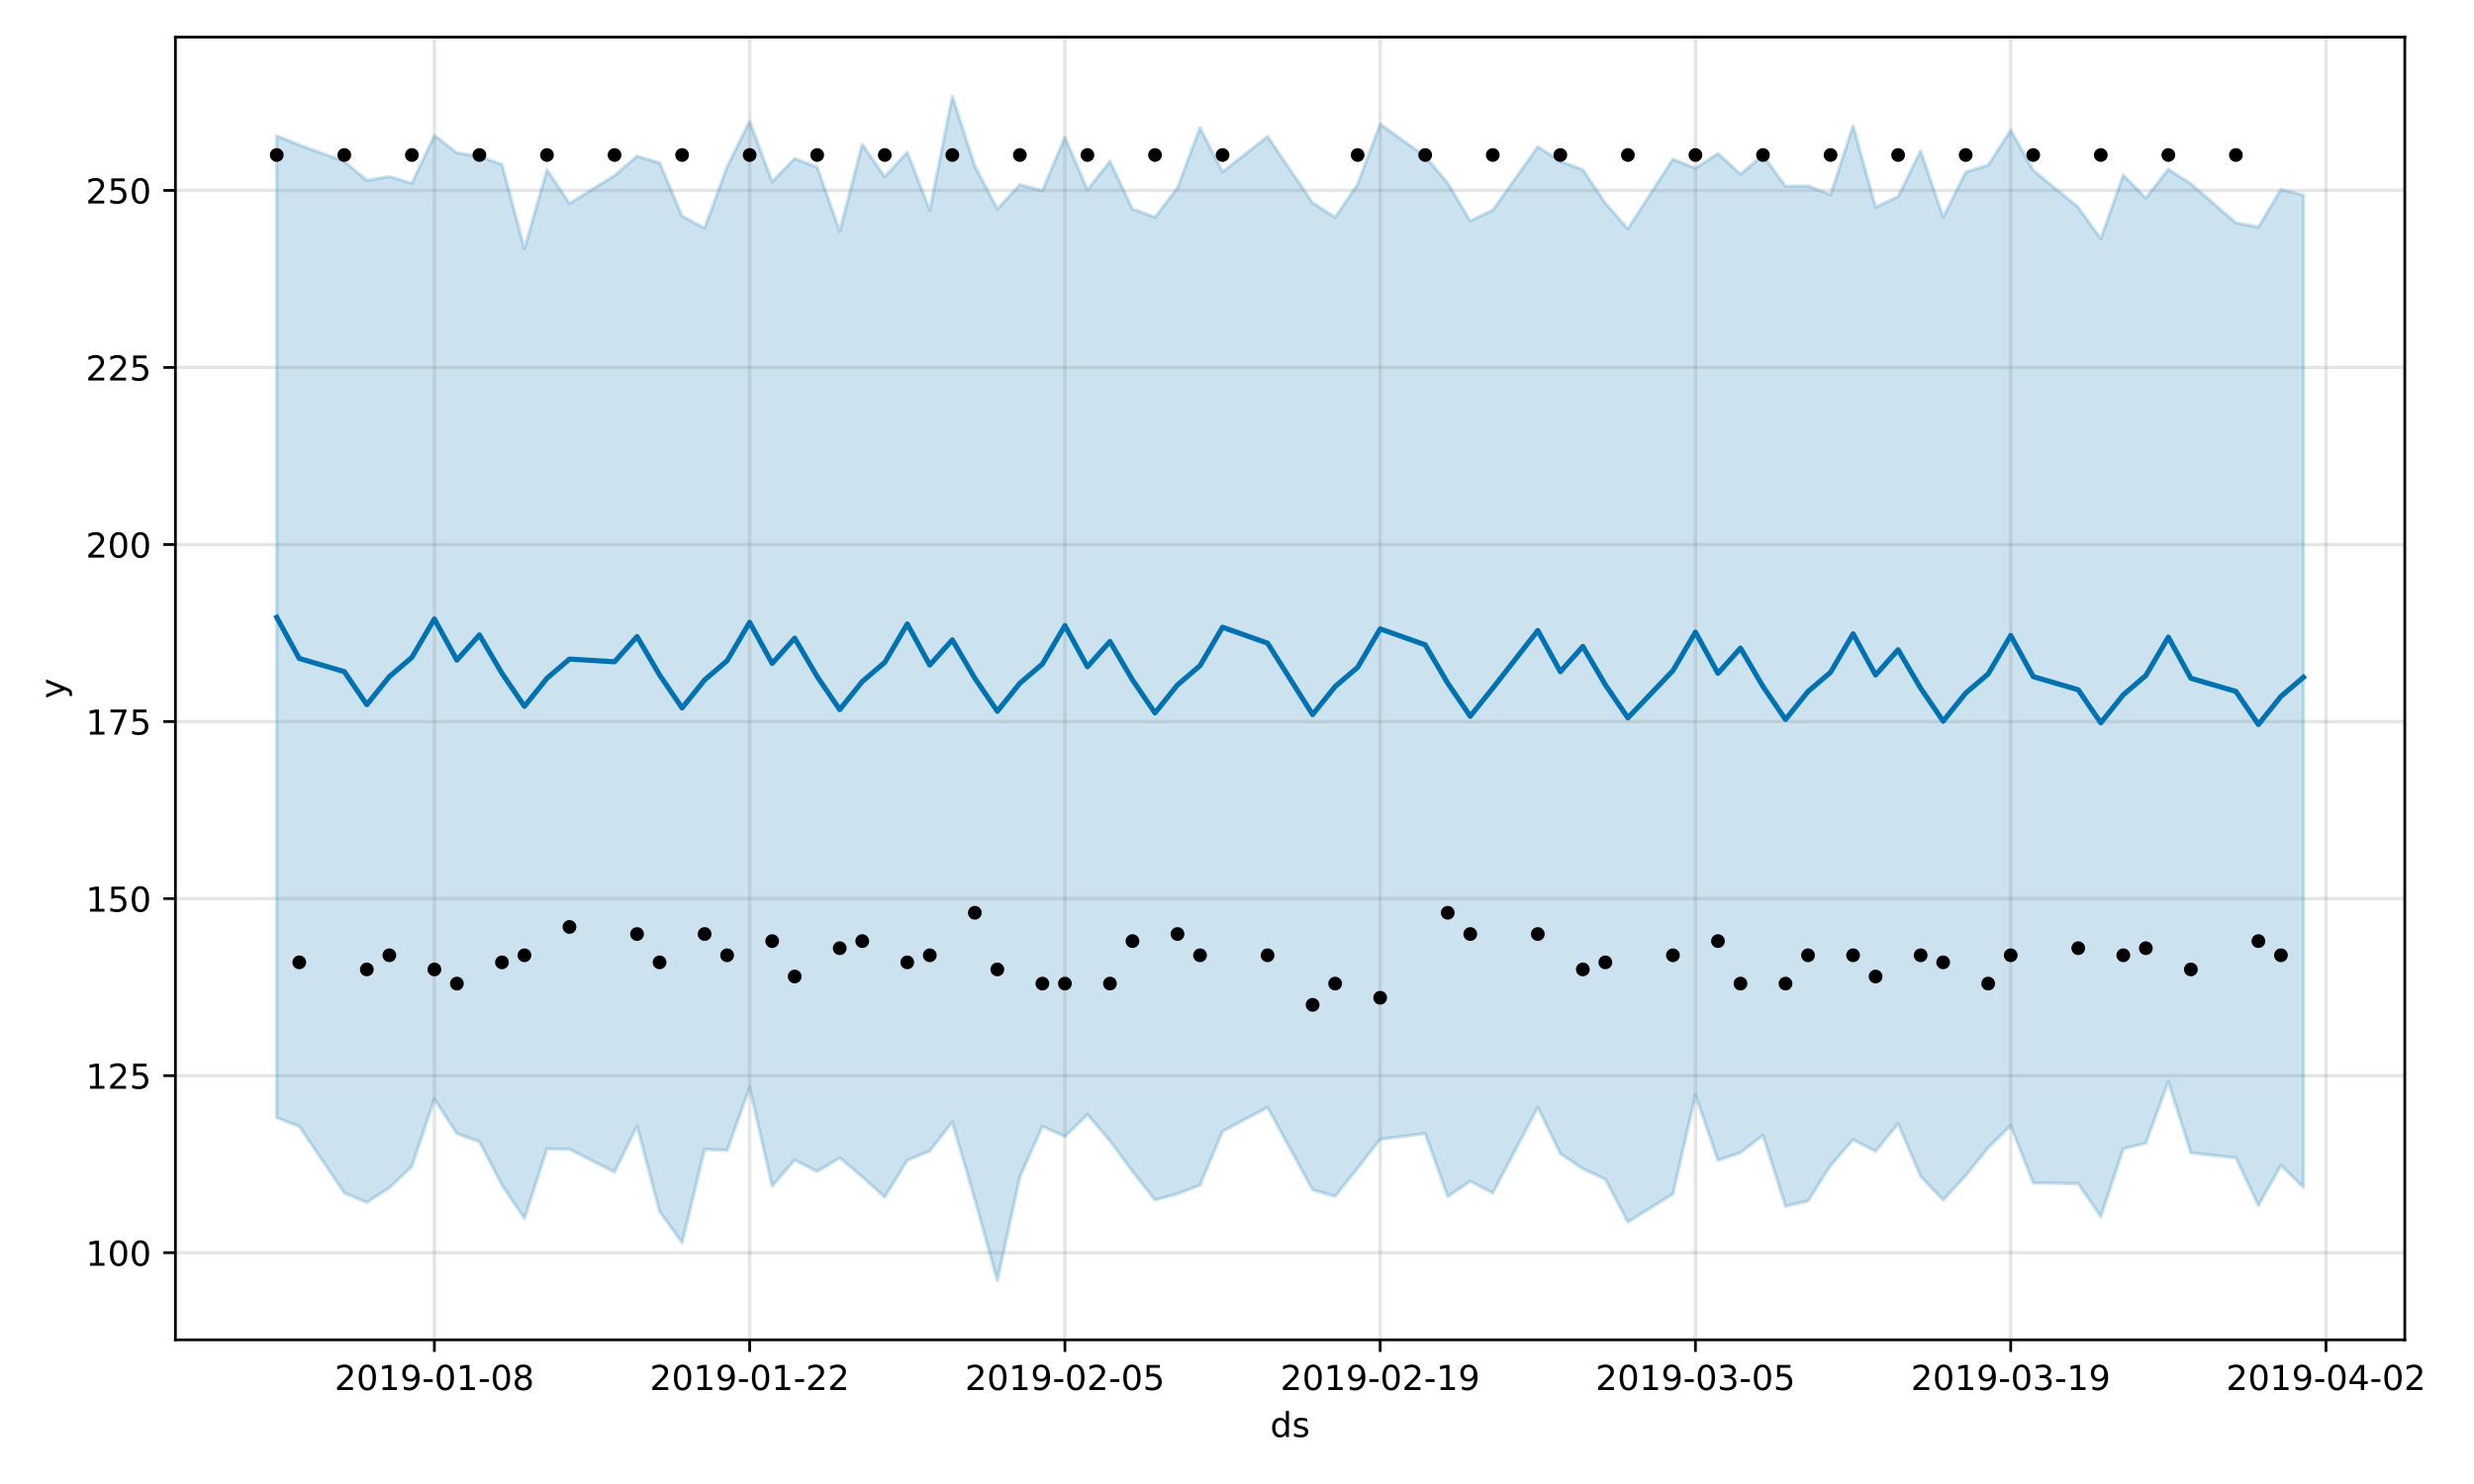 <?xml version="1.0" encoding="utf-8" standalone="no"?>
<!DOCTYPE svg PUBLIC "-//W3C//DTD SVG 1.1//EN"
  "http://www.w3.org/Graphics/SVG/1.1/DTD/svg11.dtd">
<!-- Created with matplotlib (https://matplotlib.org/) -->
<svg height="432pt" version="1.1" viewBox="0 0 720 432" width="720pt" xmlns="http://www.w3.org/2000/svg" xmlns:xlink="http://www.w3.org/1999/xlink">
 <defs>
  <style type="text/css">
*{stroke-linecap:butt;stroke-linejoin:round;}
  </style>
 </defs>
 <g id="figure_1">
  <g id="patch_1">
   <path d="M 0 432 
L 720 432 
L 720 0 
L 0 0 
z
" style="fill:#ffffff;"/>
  </g>
  <g id="axes_1">
   <g id="patch_2">
    <path d="M 51.05 390.04 
L 699.857 390.04 
L 699.857 10.8 
L 51.05 10.8 
z
" style="fill:#ffffff;"/>
   </g>
   <g id="PolyCollection_1">
    <defs>
     <path d="M 80.541 -392.471 
L 80.541 -106.616 
L 87.095 -104.107 
L 100.202 -84.75 
L 106.756 -81.964 
L 113.309 -86.231 
L 119.863 -92.483 
L 126.417 -112.087 
L 132.97 -101.999 
L 139.524 -99.653 
L 146.077 -87.033 
L 152.631 -77.291 
L 159.185 -97.552 
L 165.738 -97.426 
L 178.845 -90.814 
L 185.399 -104.208 
L 191.953 -79.37 
L 198.506 -70.228 
L 205.06 -97.422 
L 211.613 -97.135 
L 218.167 -115.426 
L 224.721 -86.733 
L 231.274 -94.3 
L 237.828 -90.956 
L 244.381 -94.935 
L 250.935 -89.412 
L 257.489 -83.525 
L 264.042 -94.226 
L 270.596 -96.941 
L 277.15 -105.339 
L 283.703 -82.841 
L 290.257 -59.198 
L 296.81 -89.396 
L 303.364 -104.113 
L 309.918 -101.13 
L 316.471 -107.55 
L 323.025 -99.907 
L 329.578 -91.003 
L 336.132 -82.679 
L 342.686 -84.455 
L 349.239 -87.015 
L 355.793 -102.667 
L 368.9 -109.626 
L 382.007 -85.623 
L 388.561 -83.725 
L 395.114 -91.954 
L 401.668 -100.323 
L 414.775 -102.035 
L 421.329 -83.706 
L 427.883 -88.133 
L 434.436 -84.695 
L 447.543 -109.673 
L 454.097 -96.179 
L 460.651 -91.76 
L 467.204 -88.684 
L 473.758 -76.27 
L 486.865 -84.416 
L 493.419 -113.233 
L 499.972 -94.196 
L 506.526 -96.471 
L 513.079 -101.502 
L 519.633 -80.852 
L 526.187 -82.405 
L 532.74 -92.707 
L 539.294 -100.235 
L 545.847 -96.841 
L 552.401 -104.881 
L 558.955 -89.568 
L 565.508 -82.667 
L 572.062 -89.765 
L 578.616 -97.892 
L 585.169 -104.344 
L 591.723 -87.65 
L 604.83 -87.439 
L 611.384 -77.806 
L 617.937 -97.573 
L 624.491 -99.239 
L 631.044 -117.148 
L 637.598 -96.389 
L 650.705 -94.941 
L 657.259 -81.066 
L 663.812 -92.764 
L 670.366 -86.353 
L 670.366 -375.224 
L 670.366 -375.224 
L 663.812 -376.834 
L 657.259 -365.887 
L 650.705 -367.135 
L 637.598 -378.488 
L 631.044 -382.724 
L 624.491 -374.308 
L 617.937 -381.055 
L 611.384 -362.476 
L 604.83 -371.672 
L 591.723 -382.418 
L 585.169 -394.079 
L 578.616 -383.938 
L 572.062 -381.895 
L 565.508 -368.762 
L 558.955 -388.061 
L 552.401 -374.795 
L 545.847 -371.68 
L 539.294 -395.337 
L 532.74 -375.31 
L 526.187 -377.873 
L 519.633 -377.789 
L 513.079 -386.807 
L 506.526 -381.325 
L 499.972 -387.312 
L 493.419 -383.013 
L 486.865 -385.68 
L 473.758 -365.4 
L 467.204 -372.865 
L 460.651 -382.594 
L 454.097 -385.032 
L 447.543 -389.283 
L 434.436 -370.806 
L 427.883 -367.7 
L 421.329 -378.661 
L 414.775 -386.475 
L 401.668 -395.867 
L 395.114 -378.406 
L 388.561 -368.72 
L 382.007 -372.963 
L 368.9 -392.273 
L 355.793 -381.942 
L 349.239 -394.815 
L 342.686 -377.33 
L 336.132 -368.771 
L 329.578 -371.17 
L 323.025 -385.001 
L 316.471 -376.746 
L 309.918 -392.102 
L 303.364 -376.488 
L 296.81 -378.235 
L 290.257 -371.162 
L 283.703 -383.638 
L 277.15 -403.962 
L 270.596 -370.789 
L 264.042 -387.668 
L 257.489 -380.544 
L 250.935 -389.956 
L 244.381 -364.671 
L 237.828 -383.316 
L 231.274 -385.845 
L 224.721 -379.091 
L 218.167 -396.698 
L 211.613 -383.45 
L 205.06 -365.564 
L 198.506 -369.087 
L 191.953 -384.633 
L 185.399 -386.526 
L 178.845 -380.893 
L 165.738 -372.765 
L 159.185 -382.564 
L 152.631 -359.603 
L 146.077 -384.121 
L 139.524 -386.493 
L 132.97 -387.519 
L 126.417 -392.584 
L 119.863 -378.63 
L 113.309 -380.584 
L 106.756 -379.496 
L 100.202 -385.01 
L 87.095 -389.796 
L 80.541 -392.471 
z
" id="m9c32e7dadf" style="stroke:#0072b2;stroke-opacity:0.2;"/>
    </defs>
    <g clip-path="url(#p1ba799719f)">
     <use style="fill:#0072b2;fill-opacity:0.2;stroke:#0072b2;stroke-opacity:0.2;" x="0" xlink:href="#m9c32e7dadf" y="432"/>
    </g>
   </g>
   <g id="matplotlib.axis_1">
    <g id="xtick_1">
     <g id="line2d_1">
      <path clip-path="url(#p1ba799719f)" d="M 126.417 390.04 
L 126.417 10.8 
" style="fill:none;stroke:#808080;stroke-linecap:square;stroke-opacity:0.2;"/>
     </g>
     <g id="line2d_2">
      <defs>
       <path d="M 0 0 
L 0 3.5 
" id="mc8d72da6d0" style="stroke:#000000;stroke-width:0.8;"/>
      </defs>
      <g>
       <use style="stroke:#000000;stroke-width:0.8;" x="126.417" xlink:href="#mc8d72da6d0" y="390.04"/>
      </g>
     </g>
     <g id="text_1">
      <!-- 2019-01-08 -->
      <defs>
       <path d="M 19.188 8.297 
L 53.609 8.297 
L 53.609 0 
L 7.328 0 
L 7.328 8.297 
Q 12.938 14.109 22.625 23.891 
Q 32.328 33.688 34.812 36.531 
Q 39.547 41.844 41.422 45.531 
Q 43.312 49.219 43.312 52.781 
Q 43.312 58.594 39.234 62.25 
Q 35.156 65.922 28.609 65.922 
Q 23.969 65.922 18.812 64.312 
Q 13.672 62.703 7.812 59.422 
L 7.812 69.391 
Q 13.766 71.781 18.938 73 
Q 24.125 74.219 28.422 74.219 
Q 39.75 74.219 46.484 68.547 
Q 53.219 62.891 53.219 53.422 
Q 53.219 48.922 51.531 44.891 
Q 49.859 40.875 45.406 35.406 
Q 44.188 33.984 37.641 27.219 
Q 31.109 20.453 19.188 8.297 
z
" id="DejaVuSans-50"/>
       <path d="M 31.781 66.406 
Q 24.172 66.406 20.328 58.906 
Q 16.5 51.422 16.5 36.375 
Q 16.5 21.391 20.328 13.891 
Q 24.172 6.391 31.781 6.391 
Q 39.453 6.391 43.281 13.891 
Q 47.125 21.391 47.125 36.375 
Q 47.125 51.422 43.281 58.906 
Q 39.453 66.406 31.781 66.406 
z
M 31.781 74.219 
Q 44.047 74.219 50.516 64.516 
Q 56.984 54.828 56.984 36.375 
Q 56.984 17.969 50.516 8.266 
Q 44.047 -1.422 31.781 -1.422 
Q 19.531 -1.422 13.062 8.266 
Q 6.594 17.969 6.594 36.375 
Q 6.594 54.828 13.062 64.516 
Q 19.531 74.219 31.781 74.219 
z
" id="DejaVuSans-48"/>
       <path d="M 12.406 8.297 
L 28.516 8.297 
L 28.516 63.922 
L 10.984 60.406 
L 10.984 69.391 
L 28.422 72.906 
L 38.281 72.906 
L 38.281 8.297 
L 54.391 8.297 
L 54.391 0 
L 12.406 0 
z
" id="DejaVuSans-49"/>
       <path d="M 10.984 1.516 
L 10.984 10.5 
Q 14.703 8.734 18.5 7.812 
Q 22.312 6.891 25.984 6.891 
Q 35.75 6.891 40.891 13.453 
Q 46.047 20.016 46.781 33.406 
Q 43.953 29.203 39.594 26.953 
Q 35.25 24.703 29.984 24.703 
Q 19.047 24.703 12.672 31.312 
Q 6.297 37.938 6.297 49.422 
Q 6.297 60.641 12.938 67.422 
Q 19.578 74.219 30.609 74.219 
Q 43.266 74.219 49.922 64.516 
Q 56.594 54.828 56.594 36.375 
Q 56.594 19.141 48.406 8.859 
Q 40.234 -1.422 26.422 -1.422 
Q 22.703 -1.422 18.891 -0.688 
Q 15.094 0.047 10.984 1.516 
z
M 30.609 32.422 
Q 37.25 32.422 41.125 36.953 
Q 45.016 41.5 45.016 49.422 
Q 45.016 57.281 41.125 61.844 
Q 37.25 66.406 30.609 66.406 
Q 23.969 66.406 20.094 61.844 
Q 16.219 57.281 16.219 49.422 
Q 16.219 41.5 20.094 36.953 
Q 23.969 32.422 30.609 32.422 
z
" id="DejaVuSans-57"/>
       <path d="M 4.891 31.391 
L 31.203 31.391 
L 31.203 23.391 
L 4.891 23.391 
z
" id="DejaVuSans-45"/>
       <path d="M 31.781 34.625 
Q 24.75 34.625 20.719 30.859 
Q 16.703 27.094 16.703 20.516 
Q 16.703 13.922 20.719 10.156 
Q 24.75 6.391 31.781 6.391 
Q 38.812 6.391 42.859 10.172 
Q 46.922 13.969 46.922 20.516 
Q 46.922 27.094 42.891 30.859 
Q 38.875 34.625 31.781 34.625 
z
M 21.922 38.812 
Q 15.578 40.375 12.031 44.719 
Q 8.5 49.078 8.5 55.328 
Q 8.5 64.062 14.719 69.141 
Q 20.953 74.219 31.781 74.219 
Q 42.672 74.219 48.875 69.141 
Q 55.078 64.062 55.078 55.328 
Q 55.078 49.078 51.531 44.719 
Q 48 40.375 41.703 38.812 
Q 48.828 37.156 52.797 32.312 
Q 56.781 27.484 56.781 20.516 
Q 56.781 9.906 50.312 4.234 
Q 43.844 -1.422 31.781 -1.422 
Q 19.734 -1.422 13.25 4.234 
Q 6.781 9.906 6.781 20.516 
Q 6.781 27.484 10.781 32.312 
Q 14.797 37.156 21.922 38.812 
z
M 18.312 54.391 
Q 18.312 48.734 21.844 45.562 
Q 25.391 42.391 31.781 42.391 
Q 38.141 42.391 41.719 45.562 
Q 45.312 48.734 45.312 54.391 
Q 45.312 60.062 41.719 63.234 
Q 38.141 66.406 31.781 66.406 
Q 25.391 66.406 21.844 63.234 
Q 18.312 60.062 18.312 54.391 
z
" id="DejaVuSans-56"/>
      </defs>
      <g transform="translate(97.359 404.638)scale(0.1 -0.1)">
       <use xlink:href="#DejaVuSans-50"/>
       <use x="63.623" xlink:href="#DejaVuSans-48"/>
       <use x="127.246" xlink:href="#DejaVuSans-49"/>
       <use x="190.869" xlink:href="#DejaVuSans-57"/>
       <use x="254.492" xlink:href="#DejaVuSans-45"/>
       <use x="290.576" xlink:href="#DejaVuSans-48"/>
       <use x="354.199" xlink:href="#DejaVuSans-49"/>
       <use x="417.822" xlink:href="#DejaVuSans-45"/>
       <use x="453.906" xlink:href="#DejaVuSans-48"/>
       <use x="517.529" xlink:href="#DejaVuSans-56"/>
      </g>
     </g>
    </g>
    <g id="xtick_2">
     <g id="line2d_3">
      <path clip-path="url(#p1ba799719f)" d="M 218.167 390.04 
L 218.167 10.8 
" style="fill:none;stroke:#808080;stroke-linecap:square;stroke-opacity:0.2;"/>
     </g>
     <g id="line2d_4">
      <g>
       <use style="stroke:#000000;stroke-width:0.8;" x="218.167" xlink:href="#mc8d72da6d0" y="390.04"/>
      </g>
     </g>
     <g id="text_2">
      <!-- 2019-01-22 -->
      <g transform="translate(189.109 404.638)scale(0.1 -0.1)">
       <use xlink:href="#DejaVuSans-50"/>
       <use x="63.623" xlink:href="#DejaVuSans-48"/>
       <use x="127.246" xlink:href="#DejaVuSans-49"/>
       <use x="190.869" xlink:href="#DejaVuSans-57"/>
       <use x="254.492" xlink:href="#DejaVuSans-45"/>
       <use x="290.576" xlink:href="#DejaVuSans-48"/>
       <use x="354.199" xlink:href="#DejaVuSans-49"/>
       <use x="417.822" xlink:href="#DejaVuSans-45"/>
       <use x="453.906" xlink:href="#DejaVuSans-50"/>
       <use x="517.529" xlink:href="#DejaVuSans-50"/>
      </g>
     </g>
    </g>
    <g id="xtick_3">
     <g id="line2d_5">
      <path clip-path="url(#p1ba799719f)" d="M 309.918 390.04 
L 309.918 10.8 
" style="fill:none;stroke:#808080;stroke-linecap:square;stroke-opacity:0.2;"/>
     </g>
     <g id="line2d_6">
      <g>
       <use style="stroke:#000000;stroke-width:0.8;" x="309.918" xlink:href="#mc8d72da6d0" y="390.04"/>
      </g>
     </g>
     <g id="text_3">
      <!-- 2019-02-05 -->
      <defs>
       <path d="M 10.797 72.906 
L 49.516 72.906 
L 49.516 64.594 
L 19.828 64.594 
L 19.828 46.734 
Q 21.969 47.469 24.109 47.828 
Q 26.266 48.188 28.422 48.188 
Q 40.625 48.188 47.75 41.5 
Q 54.891 34.812 54.891 23.391 
Q 54.891 11.625 47.562 5.094 
Q 40.234 -1.422 26.906 -1.422 
Q 22.312 -1.422 17.547 -0.641 
Q 12.797 0.141 7.719 1.703 
L 7.719 11.625 
Q 12.109 9.234 16.797 8.062 
Q 21.484 6.891 26.703 6.891 
Q 35.156 6.891 40.078 11.328 
Q 45.016 15.766 45.016 23.391 
Q 45.016 31 40.078 35.438 
Q 35.156 39.891 26.703 39.891 
Q 22.75 39.891 18.812 39.016 
Q 14.891 38.141 10.797 36.281 
z
" id="DejaVuSans-53"/>
      </defs>
      <g transform="translate(280.86 404.638)scale(0.1 -0.1)">
       <use xlink:href="#DejaVuSans-50"/>
       <use x="63.623" xlink:href="#DejaVuSans-48"/>
       <use x="127.246" xlink:href="#DejaVuSans-49"/>
       <use x="190.869" xlink:href="#DejaVuSans-57"/>
       <use x="254.492" xlink:href="#DejaVuSans-45"/>
       <use x="290.576" xlink:href="#DejaVuSans-48"/>
       <use x="354.199" xlink:href="#DejaVuSans-50"/>
       <use x="417.822" xlink:href="#DejaVuSans-45"/>
       <use x="453.906" xlink:href="#DejaVuSans-48"/>
       <use x="517.529" xlink:href="#DejaVuSans-53"/>
      </g>
     </g>
    </g>
    <g id="xtick_4">
     <g id="line2d_7">
      <path clip-path="url(#p1ba799719f)" d="M 401.668 390.04 
L 401.668 10.8 
" style="fill:none;stroke:#808080;stroke-linecap:square;stroke-opacity:0.2;"/>
     </g>
     <g id="line2d_8">
      <g>
       <use style="stroke:#000000;stroke-width:0.8;" x="401.668" xlink:href="#mc8d72da6d0" y="390.04"/>
      </g>
     </g>
     <g id="text_4">
      <!-- 2019-02-19 -->
      <g transform="translate(372.61 404.638)scale(0.1 -0.1)">
       <use xlink:href="#DejaVuSans-50"/>
       <use x="63.623" xlink:href="#DejaVuSans-48"/>
       <use x="127.246" xlink:href="#DejaVuSans-49"/>
       <use x="190.869" xlink:href="#DejaVuSans-57"/>
       <use x="254.492" xlink:href="#DejaVuSans-45"/>
       <use x="290.576" xlink:href="#DejaVuSans-48"/>
       <use x="354.199" xlink:href="#DejaVuSans-50"/>
       <use x="417.822" xlink:href="#DejaVuSans-45"/>
       <use x="453.906" xlink:href="#DejaVuSans-49"/>
       <use x="517.529" xlink:href="#DejaVuSans-57"/>
      </g>
     </g>
    </g>
    <g id="xtick_5">
     <g id="line2d_9">
      <path clip-path="url(#p1ba799719f)" d="M 493.419 390.04 
L 493.419 10.8 
" style="fill:none;stroke:#808080;stroke-linecap:square;stroke-opacity:0.2;"/>
     </g>
     <g id="line2d_10">
      <g>
       <use style="stroke:#000000;stroke-width:0.8;" x="493.419" xlink:href="#mc8d72da6d0" y="390.04"/>
      </g>
     </g>
     <g id="text_5">
      <!-- 2019-03-05 -->
      <defs>
       <path d="M 40.578 39.312 
Q 47.656 37.797 51.625 33 
Q 55.609 28.219 55.609 21.188 
Q 55.609 10.406 48.188 4.484 
Q 40.766 -1.422 27.094 -1.422 
Q 22.516 -1.422 17.656 -0.516 
Q 12.797 0.391 7.625 2.203 
L 7.625 11.719 
Q 11.719 9.328 16.594 8.109 
Q 21.484 6.891 26.812 6.891 
Q 36.078 6.891 40.938 10.547 
Q 45.797 14.203 45.797 21.188 
Q 45.797 27.641 41.281 31.266 
Q 36.766 34.906 28.719 34.906 
L 20.219 34.906 
L 20.219 43.016 
L 29.109 43.016 
Q 36.375 43.016 40.234 45.922 
Q 44.094 48.828 44.094 54.297 
Q 44.094 59.906 40.109 62.906 
Q 36.141 65.922 28.719 65.922 
Q 24.656 65.922 20.016 65.031 
Q 15.375 64.156 9.812 62.312 
L 9.812 71.094 
Q 15.438 72.656 20.344 73.438 
Q 25.25 74.219 29.594 74.219 
Q 40.828 74.219 47.359 69.109 
Q 53.906 64.016 53.906 55.328 
Q 53.906 49.266 50.438 45.094 
Q 46.969 40.922 40.578 39.312 
z
" id="DejaVuSans-51"/>
      </defs>
      <g transform="translate(464.361 404.638)scale(0.1 -0.1)">
       <use xlink:href="#DejaVuSans-50"/>
       <use x="63.623" xlink:href="#DejaVuSans-48"/>
       <use x="127.246" xlink:href="#DejaVuSans-49"/>
       <use x="190.869" xlink:href="#DejaVuSans-57"/>
       <use x="254.492" xlink:href="#DejaVuSans-45"/>
       <use x="290.576" xlink:href="#DejaVuSans-48"/>
       <use x="354.199" xlink:href="#DejaVuSans-51"/>
       <use x="417.822" xlink:href="#DejaVuSans-45"/>
       <use x="453.906" xlink:href="#DejaVuSans-48"/>
       <use x="517.529" xlink:href="#DejaVuSans-53"/>
      </g>
     </g>
    </g>
    <g id="xtick_6">
     <g id="line2d_11">
      <path clip-path="url(#p1ba799719f)" d="M 585.169 390.04 
L 585.169 10.8 
" style="fill:none;stroke:#808080;stroke-linecap:square;stroke-opacity:0.2;"/>
     </g>
     <g id="line2d_12">
      <g>
       <use style="stroke:#000000;stroke-width:0.8;" x="585.169" xlink:href="#mc8d72da6d0" y="390.04"/>
      </g>
     </g>
     <g id="text_6">
      <!-- 2019-03-19 -->
      <g transform="translate(556.111 404.638)scale(0.1 -0.1)">
       <use xlink:href="#DejaVuSans-50"/>
       <use x="63.623" xlink:href="#DejaVuSans-48"/>
       <use x="127.246" xlink:href="#DejaVuSans-49"/>
       <use x="190.869" xlink:href="#DejaVuSans-57"/>
       <use x="254.492" xlink:href="#DejaVuSans-45"/>
       <use x="290.576" xlink:href="#DejaVuSans-48"/>
       <use x="354.199" xlink:href="#DejaVuSans-51"/>
       <use x="417.822" xlink:href="#DejaVuSans-45"/>
       <use x="453.906" xlink:href="#DejaVuSans-49"/>
       <use x="517.529" xlink:href="#DejaVuSans-57"/>
      </g>
     </g>
    </g>
    <g id="xtick_7">
     <g id="line2d_13">
      <path clip-path="url(#p1ba799719f)" d="M 676.92 390.04 
L 676.92 10.8 
" style="fill:none;stroke:#808080;stroke-linecap:square;stroke-opacity:0.2;"/>
     </g>
     <g id="line2d_14">
      <g>
       <use style="stroke:#000000;stroke-width:0.8;" x="676.92" xlink:href="#mc8d72da6d0" y="390.04"/>
      </g>
     </g>
     <g id="text_7">
      <!-- 2019-04-02 -->
      <defs>
       <path d="M 37.797 64.312 
L 12.891 25.391 
L 37.797 25.391 
z
M 35.203 72.906 
L 47.609 72.906 
L 47.609 25.391 
L 58.016 25.391 
L 58.016 17.188 
L 47.609 17.188 
L 47.609 0 
L 37.797 0 
L 37.797 17.188 
L 4.891 17.188 
L 4.891 26.703 
z
" id="DejaVuSans-52"/>
      </defs>
      <g transform="translate(647.862 404.638)scale(0.1 -0.1)">
       <use xlink:href="#DejaVuSans-50"/>
       <use x="63.623" xlink:href="#DejaVuSans-48"/>
       <use x="127.246" xlink:href="#DejaVuSans-49"/>
       <use x="190.869" xlink:href="#DejaVuSans-57"/>
       <use x="254.492" xlink:href="#DejaVuSans-45"/>
       <use x="290.576" xlink:href="#DejaVuSans-48"/>
       <use x="354.199" xlink:href="#DejaVuSans-52"/>
       <use x="417.822" xlink:href="#DejaVuSans-45"/>
       <use x="453.906" xlink:href="#DejaVuSans-48"/>
       <use x="517.529" xlink:href="#DejaVuSans-50"/>
      </g>
     </g>
    </g>
    <g id="text_8">
     <!-- ds -->
     <defs>
      <path d="M 45.406 46.391 
L 45.406 75.984 
L 54.391 75.984 
L 54.391 0 
L 45.406 0 
L 45.406 8.203 
Q 42.578 3.328 38.25 0.953 
Q 33.938 -1.422 27.875 -1.422 
Q 17.969 -1.422 11.734 6.484 
Q 5.516 14.406 5.516 27.297 
Q 5.516 40.188 11.734 48.094 
Q 17.969 56 27.875 56 
Q 33.938 56 38.25 53.625 
Q 42.578 51.266 45.406 46.391 
z
M 14.797 27.297 
Q 14.797 17.391 18.875 11.75 
Q 22.953 6.109 30.078 6.109 
Q 37.203 6.109 41.297 11.75 
Q 45.406 17.391 45.406 27.297 
Q 45.406 37.203 41.297 42.844 
Q 37.203 48.484 30.078 48.484 
Q 22.953 48.484 18.875 42.844 
Q 14.797 37.203 14.797 27.297 
z
" id="DejaVuSans-100"/>
      <path d="M 44.281 53.078 
L 44.281 44.578 
Q 40.484 46.531 36.375 47.5 
Q 32.281 48.484 27.875 48.484 
Q 21.188 48.484 17.844 46.438 
Q 14.5 44.391 14.5 40.281 
Q 14.5 37.156 16.891 35.375 
Q 19.281 33.594 26.516 31.984 
L 29.594 31.297 
Q 39.156 29.25 43.188 25.516 
Q 47.219 21.781 47.219 15.094 
Q 47.219 7.469 41.188 3.016 
Q 35.156 -1.422 24.609 -1.422 
Q 20.219 -1.422 15.453 -0.562 
Q 10.688 0.297 5.422 2 
L 5.422 11.281 
Q 10.406 8.688 15.234 7.391 
Q 20.062 6.109 24.812 6.109 
Q 31.156 6.109 34.562 8.281 
Q 37.984 10.453 37.984 14.406 
Q 37.984 18.062 35.516 20.016 
Q 33.062 21.969 24.703 23.781 
L 21.578 24.516 
Q 13.234 26.266 9.516 29.906 
Q 5.812 33.547 5.812 39.891 
Q 5.812 47.609 11.281 51.797 
Q 16.75 56 26.812 56 
Q 31.781 56 36.172 55.266 
Q 40.578 54.547 44.281 53.078 
z
" id="DejaVuSans-115"/>
     </defs>
     <g transform="translate(369.675 418.317)scale(0.1 -0.1)">
      <use xlink:href="#DejaVuSans-100"/>
      <use x="63.477" xlink:href="#DejaVuSans-115"/>
     </g>
    </g>
   </g>
   <g id="matplotlib.axis_2">
    <g id="ytick_1">
     <g id="line2d_15">
      <path clip-path="url(#p1ba799719f)" d="M 51.05 364.671 
L 699.857 364.671 
" style="fill:none;stroke:#808080;stroke-linecap:square;stroke-opacity:0.2;"/>
     </g>
     <g id="line2d_16">
      <defs>
       <path d="M 0 0 
L -3.5 0 
" id="maf52ad588f" style="stroke:#000000;stroke-width:0.8;"/>
      </defs>
      <g>
       <use style="stroke:#000000;stroke-width:0.8;" x="51.05" xlink:href="#maf52ad588f" y="364.671"/>
      </g>
     </g>
     <g id="text_9">
      <!-- 100 -->
      <g transform="translate(24.962 368.47)scale(0.1 -0.1)">
       <use xlink:href="#DejaVuSans-49"/>
       <use x="63.623" xlink:href="#DejaVuSans-48"/>
       <use x="127.246" xlink:href="#DejaVuSans-48"/>
      </g>
     </g>
    </g>
    <g id="ytick_2">
     <g id="line2d_17">
      <path clip-path="url(#p1ba799719f)" d="M 51.05 313.131 
L 699.857 313.131 
" style="fill:none;stroke:#808080;stroke-linecap:square;stroke-opacity:0.2;"/>
     </g>
     <g id="line2d_18">
      <g>
       <use style="stroke:#000000;stroke-width:0.8;" x="51.05" xlink:href="#maf52ad588f" y="313.131"/>
      </g>
     </g>
     <g id="text_10">
      <!-- 125 -->
      <g transform="translate(24.962 316.93)scale(0.1 -0.1)">
       <use xlink:href="#DejaVuSans-49"/>
       <use x="63.623" xlink:href="#DejaVuSans-50"/>
       <use x="127.246" xlink:href="#DejaVuSans-53"/>
      </g>
     </g>
    </g>
    <g id="ytick_3">
     <g id="line2d_19">
      <path clip-path="url(#p1ba799719f)" d="M 51.05 261.591 
L 699.857 261.591 
" style="fill:none;stroke:#808080;stroke-linecap:square;stroke-opacity:0.2;"/>
     </g>
     <g id="line2d_20">
      <g>
       <use style="stroke:#000000;stroke-width:0.8;" x="51.05" xlink:href="#maf52ad588f" y="261.591"/>
      </g>
     </g>
     <g id="text_11">
      <!-- 150 -->
      <g transform="translate(24.962 265.39)scale(0.1 -0.1)">
       <use xlink:href="#DejaVuSans-49"/>
       <use x="63.623" xlink:href="#DejaVuSans-53"/>
       <use x="127.246" xlink:href="#DejaVuSans-48"/>
      </g>
     </g>
    </g>
    <g id="ytick_4">
     <g id="line2d_21">
      <path clip-path="url(#p1ba799719f)" d="M 51.05 210.051 
L 699.857 210.051 
" style="fill:none;stroke:#808080;stroke-linecap:square;stroke-opacity:0.2;"/>
     </g>
     <g id="line2d_22">
      <g>
       <use style="stroke:#000000;stroke-width:0.8;" x="51.05" xlink:href="#maf52ad588f" y="210.051"/>
      </g>
     </g>
     <g id="text_12">
      <!-- 175 -->
      <defs>
       <path d="M 8.203 72.906 
L 55.078 72.906 
L 55.078 68.703 
L 28.609 0 
L 18.312 0 
L 43.219 64.594 
L 8.203 64.594 
z
" id="DejaVuSans-55"/>
      </defs>
      <g transform="translate(24.962 213.85)scale(0.1 -0.1)">
       <use xlink:href="#DejaVuSans-49"/>
       <use x="63.623" xlink:href="#DejaVuSans-55"/>
       <use x="127.246" xlink:href="#DejaVuSans-53"/>
      </g>
     </g>
    </g>
    <g id="ytick_5">
     <g id="line2d_23">
      <path clip-path="url(#p1ba799719f)" d="M 51.05 158.511 
L 699.857 158.511 
" style="fill:none;stroke:#808080;stroke-linecap:square;stroke-opacity:0.2;"/>
     </g>
     <g id="line2d_24">
      <g>
       <use style="stroke:#000000;stroke-width:0.8;" x="51.05" xlink:href="#maf52ad588f" y="158.511"/>
      </g>
     </g>
     <g id="text_13">
      <!-- 200 -->
      <g transform="translate(24.962 162.311)scale(0.1 -0.1)">
       <use xlink:href="#DejaVuSans-50"/>
       <use x="63.623" xlink:href="#DejaVuSans-48"/>
       <use x="127.246" xlink:href="#DejaVuSans-48"/>
      </g>
     </g>
    </g>
    <g id="ytick_6">
     <g id="line2d_25">
      <path clip-path="url(#p1ba799719f)" d="M 51.05 106.971 
L 699.857 106.971 
" style="fill:none;stroke:#808080;stroke-linecap:square;stroke-opacity:0.2;"/>
     </g>
     <g id="line2d_26">
      <g>
       <use style="stroke:#000000;stroke-width:0.8;" x="51.05" xlink:href="#maf52ad588f" y="106.971"/>
      </g>
     </g>
     <g id="text_14">
      <!-- 225 -->
      <g transform="translate(24.962 110.771)scale(0.1 -0.1)">
       <use xlink:href="#DejaVuSans-50"/>
       <use x="63.623" xlink:href="#DejaVuSans-50"/>
       <use x="127.246" xlink:href="#DejaVuSans-53"/>
      </g>
     </g>
    </g>
    <g id="ytick_7">
     <g id="line2d_27">
      <path clip-path="url(#p1ba799719f)" d="M 51.05 55.432 
L 699.857 55.432 
" style="fill:none;stroke:#808080;stroke-linecap:square;stroke-opacity:0.2;"/>
     </g>
     <g id="line2d_28">
      <g>
       <use style="stroke:#000000;stroke-width:0.8;" x="51.05" xlink:href="#maf52ad588f" y="55.432"/>
      </g>
     </g>
     <g id="text_15">
      <!-- 250 -->
      <g transform="translate(24.962 59.231)scale(0.1 -0.1)">
       <use xlink:href="#DejaVuSans-50"/>
       <use x="63.623" xlink:href="#DejaVuSans-53"/>
       <use x="127.246" xlink:href="#DejaVuSans-48"/>
      </g>
     </g>
    </g>
    <g id="text_16">
     <!-- y -->
     <defs>
      <path d="M 32.172 -5.078 
Q 28.375 -14.844 24.75 -17.812 
Q 21.141 -20.797 15.094 -20.797 
L 7.906 -20.797 
L 7.906 -13.281 
L 13.188 -13.281 
Q 16.891 -13.281 18.938 -11.516 
Q 21 -9.766 23.484 -3.219 
L 25.094 0.875 
L 2.984 54.688 
L 12.5 54.688 
L 29.594 11.922 
L 46.688 54.688 
L 56.203 54.688 
z
" id="DejaVuSans-121"/>
     </defs>
     <g transform="translate(18.883 203.379)rotate(-90)scale(0.1 -0.1)">
      <use xlink:href="#DejaVuSans-121"/>
     </g>
    </g>
   </g>
   <g id="line2d_29">
    <defs>
     <path d="M 0 1.5 
C 0.398 1.5 0.779 1.342 1.061 1.061 
C 1.342 0.779 1.5 0.398 1.5 0 
C 1.5 -0.398 1.342 -0.779 1.061 -1.061 
C 0.779 -1.342 0.398 -1.5 0 -1.5 
C -0.398 -1.5 -0.779 -1.342 -1.061 -1.061 
C -1.342 -0.779 -1.5 -0.398 -1.5 0 
C -1.5 0.398 -1.342 0.779 -1.061 1.061 
C -0.779 1.342 -0.398 1.5 0 1.5 
z
" id="m675067f96c" style="stroke:#000000;"/>
    </defs>
    <g clip-path="url(#p1ba799719f)">
     <use style="stroke:#000000;" x="80.541" xlink:href="#m675067f96c" y="45.124"/>
     <use style="stroke:#000000;" x="87.095" xlink:href="#m675067f96c" y="280.146"/>
     <use style="stroke:#000000;" x="100.202" xlink:href="#m675067f96c" y="45.124"/>
     <use style="stroke:#000000;" x="106.756" xlink:href="#m675067f96c" y="282.207"/>
     <use style="stroke:#000000;" x="113.309" xlink:href="#m675067f96c" y="278.084"/>
     <use style="stroke:#000000;" x="119.863" xlink:href="#m675067f96c" y="45.124"/>
     <use style="stroke:#000000;" x="126.417" xlink:href="#m675067f96c" y="282.207"/>
     <use style="stroke:#000000;" x="132.97" xlink:href="#m675067f96c" y="286.33"/>
     <use style="stroke:#000000;" x="139.524" xlink:href="#m675067f96c" y="45.124"/>
     <use style="stroke:#000000;" x="146.077" xlink:href="#m675067f96c" y="280.146"/>
     <use style="stroke:#000000;" x="152.631" xlink:href="#m675067f96c" y="278.084"/>
     <use style="stroke:#000000;" x="159.185" xlink:href="#m675067f96c" y="45.124"/>
     <use style="stroke:#000000;" x="165.738" xlink:href="#m675067f96c" y="269.838"/>
     <use style="stroke:#000000;" x="178.845" xlink:href="#m675067f96c" y="45.124"/>
     <use style="stroke:#000000;" x="185.399" xlink:href="#m675067f96c" y="271.899"/>
     <use style="stroke:#000000;" x="191.953" xlink:href="#m675067f96c" y="280.146"/>
     <use style="stroke:#000000;" x="198.506" xlink:href="#m675067f96c" y="45.124"/>
     <use style="stroke:#000000;" x="205.06" xlink:href="#m675067f96c" y="271.899"/>
     <use style="stroke:#000000;" x="211.613" xlink:href="#m675067f96c" y="278.084"/>
     <use style="stroke:#000000;" x="218.167" xlink:href="#m675067f96c" y="45.124"/>
     <use style="stroke:#000000;" x="224.721" xlink:href="#m675067f96c" y="273.961"/>
     <use style="stroke:#000000;" x="231.274" xlink:href="#m675067f96c" y="284.269"/>
     <use style="stroke:#000000;" x="237.828" xlink:href="#m675067f96c" y="45.124"/>
     <use style="stroke:#000000;" x="244.381" xlink:href="#m675067f96c" y="276.022"/>
     <use style="stroke:#000000;" x="250.935" xlink:href="#m675067f96c" y="273.961"/>
     <use style="stroke:#000000;" x="257.489" xlink:href="#m675067f96c" y="45.124"/>
     <use style="stroke:#000000;" x="264.042" xlink:href="#m675067f96c" y="280.146"/>
     <use style="stroke:#000000;" x="270.596" xlink:href="#m675067f96c" y="278.084"/>
     <use style="stroke:#000000;" x="277.15" xlink:href="#m675067f96c" y="45.124"/>
     <use style="stroke:#000000;" x="283.703" xlink:href="#m675067f96c" y="265.714"/>
     <use style="stroke:#000000;" x="290.257" xlink:href="#m675067f96c" y="282.207"/>
     <use style="stroke:#000000;" x="296.81" xlink:href="#m675067f96c" y="45.124"/>
     <use style="stroke:#000000;" x="303.364" xlink:href="#m675067f96c" y="286.33"/>
     <use style="stroke:#000000;" x="309.918" xlink:href="#m675067f96c" y="286.33"/>
     <use style="stroke:#000000;" x="316.471" xlink:href="#m675067f96c" y="45.124"/>
     <use style="stroke:#000000;" x="323.025" xlink:href="#m675067f96c" y="286.33"/>
     <use style="stroke:#000000;" x="329.578" xlink:href="#m675067f96c" y="273.961"/>
     <use style="stroke:#000000;" x="336.132" xlink:href="#m675067f96c" y="45.124"/>
     <use style="stroke:#000000;" x="342.686" xlink:href="#m675067f96c" y="271.899"/>
     <use style="stroke:#000000;" x="349.239" xlink:href="#m675067f96c" y="278.084"/>
     <use style="stroke:#000000;" x="355.793" xlink:href="#m675067f96c" y="45.124"/>
     <use style="stroke:#000000;" x="368.9" xlink:href="#m675067f96c" y="278.084"/>
     <use style="stroke:#000000;" x="382.007" xlink:href="#m675067f96c" y="292.515"/>
     <use style="stroke:#000000;" x="388.561" xlink:href="#m675067f96c" y="286.33"/>
     <use style="stroke:#000000;" x="395.114" xlink:href="#m675067f96c" y="45.124"/>
     <use style="stroke:#000000;" x="401.668" xlink:href="#m675067f96c" y="290.454"/>
     <use style="stroke:#000000;" x="414.775" xlink:href="#m675067f96c" y="45.124"/>
     <use style="stroke:#000000;" x="421.329" xlink:href="#m675067f96c" y="265.714"/>
     <use style="stroke:#000000;" x="427.883" xlink:href="#m675067f96c" y="271.899"/>
     <use style="stroke:#000000;" x="434.436" xlink:href="#m675067f96c" y="45.124"/>
     <use style="stroke:#000000;" x="447.543" xlink:href="#m675067f96c" y="271.899"/>
     <use style="stroke:#000000;" x="454.097" xlink:href="#m675067f96c" y="45.124"/>
     <use style="stroke:#000000;" x="460.651" xlink:href="#m675067f96c" y="282.207"/>
     <use style="stroke:#000000;" x="467.204" xlink:href="#m675067f96c" y="280.146"/>
     <use style="stroke:#000000;" x="473.758" xlink:href="#m675067f96c" y="45.124"/>
     <use style="stroke:#000000;" x="486.865" xlink:href="#m675067f96c" y="278.084"/>
     <use style="stroke:#000000;" x="493.419" xlink:href="#m675067f96c" y="45.124"/>
     <use style="stroke:#000000;" x="499.972" xlink:href="#m675067f96c" y="273.961"/>
     <use style="stroke:#000000;" x="506.526" xlink:href="#m675067f96c" y="286.33"/>
     <use style="stroke:#000000;" x="513.079" xlink:href="#m675067f96c" y="45.124"/>
     <use style="stroke:#000000;" x="519.633" xlink:href="#m675067f96c" y="286.33"/>
     <use style="stroke:#000000;" x="526.187" xlink:href="#m675067f96c" y="278.084"/>
     <use style="stroke:#000000;" x="532.74" xlink:href="#m675067f96c" y="45.124"/>
     <use style="stroke:#000000;" x="539.294" xlink:href="#m675067f96c" y="278.084"/>
     <use style="stroke:#000000;" x="545.847" xlink:href="#m675067f96c" y="284.269"/>
     <use style="stroke:#000000;" x="552.401" xlink:href="#m675067f96c" y="45.124"/>
     <use style="stroke:#000000;" x="558.955" xlink:href="#m675067f96c" y="278.084"/>
     <use style="stroke:#000000;" x="565.508" xlink:href="#m675067f96c" y="280.146"/>
     <use style="stroke:#000000;" x="572.062" xlink:href="#m675067f96c" y="45.124"/>
     <use style="stroke:#000000;" x="578.616" xlink:href="#m675067f96c" y="286.33"/>
     <use style="stroke:#000000;" x="585.169" xlink:href="#m675067f96c" y="278.084"/>
     <use style="stroke:#000000;" x="591.723" xlink:href="#m675067f96c" y="45.124"/>
     <use style="stroke:#000000;" x="604.83" xlink:href="#m675067f96c" y="276.022"/>
     <use style="stroke:#000000;" x="611.384" xlink:href="#m675067f96c" y="45.124"/>
     <use style="stroke:#000000;" x="617.937" xlink:href="#m675067f96c" y="278.084"/>
     <use style="stroke:#000000;" x="624.491" xlink:href="#m675067f96c" y="276.022"/>
     <use style="stroke:#000000;" x="631.044" xlink:href="#m675067f96c" y="45.124"/>
     <use style="stroke:#000000;" x="637.598" xlink:href="#m675067f96c" y="282.207"/>
     <use style="stroke:#000000;" x="650.705" xlink:href="#m675067f96c" y="45.124"/>
     <use style="stroke:#000000;" x="657.259" xlink:href="#m675067f96c" y="273.961"/>
     <use style="stroke:#000000;" x="663.812" xlink:href="#m675067f96c" y="278.084"/>
    </g>
   </g>
   <g id="line2d_30">
    <path clip-path="url(#p1ba799719f)" d="M 80.541 179.71 
L 87.095 191.682 
L 100.202 195.509 
L 106.756 205.132 
L 113.309 196.963 
L 119.863 191.38 
L 126.417 180.19 
L 132.97 192.162 
L 139.524 184.824 
L 146.077 195.99 
L 152.631 205.613 
L 159.185 197.444 
L 165.738 191.86 
L 178.845 192.642 
L 185.399 185.305 
L 191.953 196.47 
L 198.506 206.093 
L 205.06 197.924 
L 211.613 192.341 
L 218.167 181.151 
L 224.721 193.123 
L 231.274 185.785 
L 237.828 196.95 
L 244.381 206.573 
L 250.935 198.405 
L 257.489 192.821 
L 264.042 181.631 
L 270.596 193.603 
L 277.15 186.265 
L 283.703 197.431 
L 290.257 207.054 
L 296.81 198.885 
L 303.364 193.301 
L 309.918 182.112 
L 316.471 194.084 
L 323.025 186.746 
L 329.578 197.911 
L 336.132 207.534 
L 342.686 199.365 
L 349.239 193.782 
L 355.793 182.592 
L 368.9 187.226 
L 382.007 208.014 
L 388.561 199.846 
L 395.114 194.262 
L 401.668 183.072 
L 414.775 187.706 
L 421.329 198.872 
L 427.883 208.495 
L 434.436 200.326 
L 447.543 183.553 
L 454.097 195.525 
L 460.651 188.187 
L 467.204 199.352 
L 473.758 208.975 
L 486.865 195.223 
L 493.419 184.033 
L 499.972 196.005 
L 506.526 188.667 
L 513.079 199.833 
L 519.633 209.456 
L 526.187 201.287 
L 532.74 195.703 
L 539.294 184.514 
L 545.847 196.485 
L 552.401 189.148 
L 558.955 200.313 
L 565.508 209.936 
L 572.062 201.767 
L 578.616 196.184 
L 585.169 184.994 
L 591.723 196.966 
L 604.83 200.793 
L 611.384 210.416 
L 617.937 202.247 
L 624.491 196.664 
L 631.044 185.474 
L 637.598 197.446 
L 650.705 201.274 
L 657.259 210.897 
L 663.812 202.728 
L 670.366 197.144 
" style="fill:none;stroke:#0072b2;stroke-linecap:square;stroke-width:1.5;"/>
   </g>
   <g id="patch_3">
    <path d="M 51.05 390.04 
L 51.05 10.8 
" style="fill:none;stroke:#000000;stroke-linecap:square;stroke-linejoin:miter;stroke-width:0.8;"/>
   </g>
   <g id="patch_4">
    <path d="M 699.857 390.04 
L 699.857 10.8 
" style="fill:none;stroke:#000000;stroke-linecap:square;stroke-linejoin:miter;stroke-width:0.8;"/>
   </g>
   <g id="patch_5">
    <path d="M 51.05 390.04 
L 699.857 390.04 
" style="fill:none;stroke:#000000;stroke-linecap:square;stroke-linejoin:miter;stroke-width:0.8;"/>
   </g>
   <g id="patch_6">
    <path d="M 51.05 10.8 
L 699.857 10.8 
" style="fill:none;stroke:#000000;stroke-linecap:square;stroke-linejoin:miter;stroke-width:0.8;"/>
   </g>
  </g>
 </g>
 <defs>
  <clipPath id="p1ba799719f">
   <rect height="379.24" width="648.807" x="51.05" y="10.8"/>
  </clipPath>
 </defs>
</svg>
